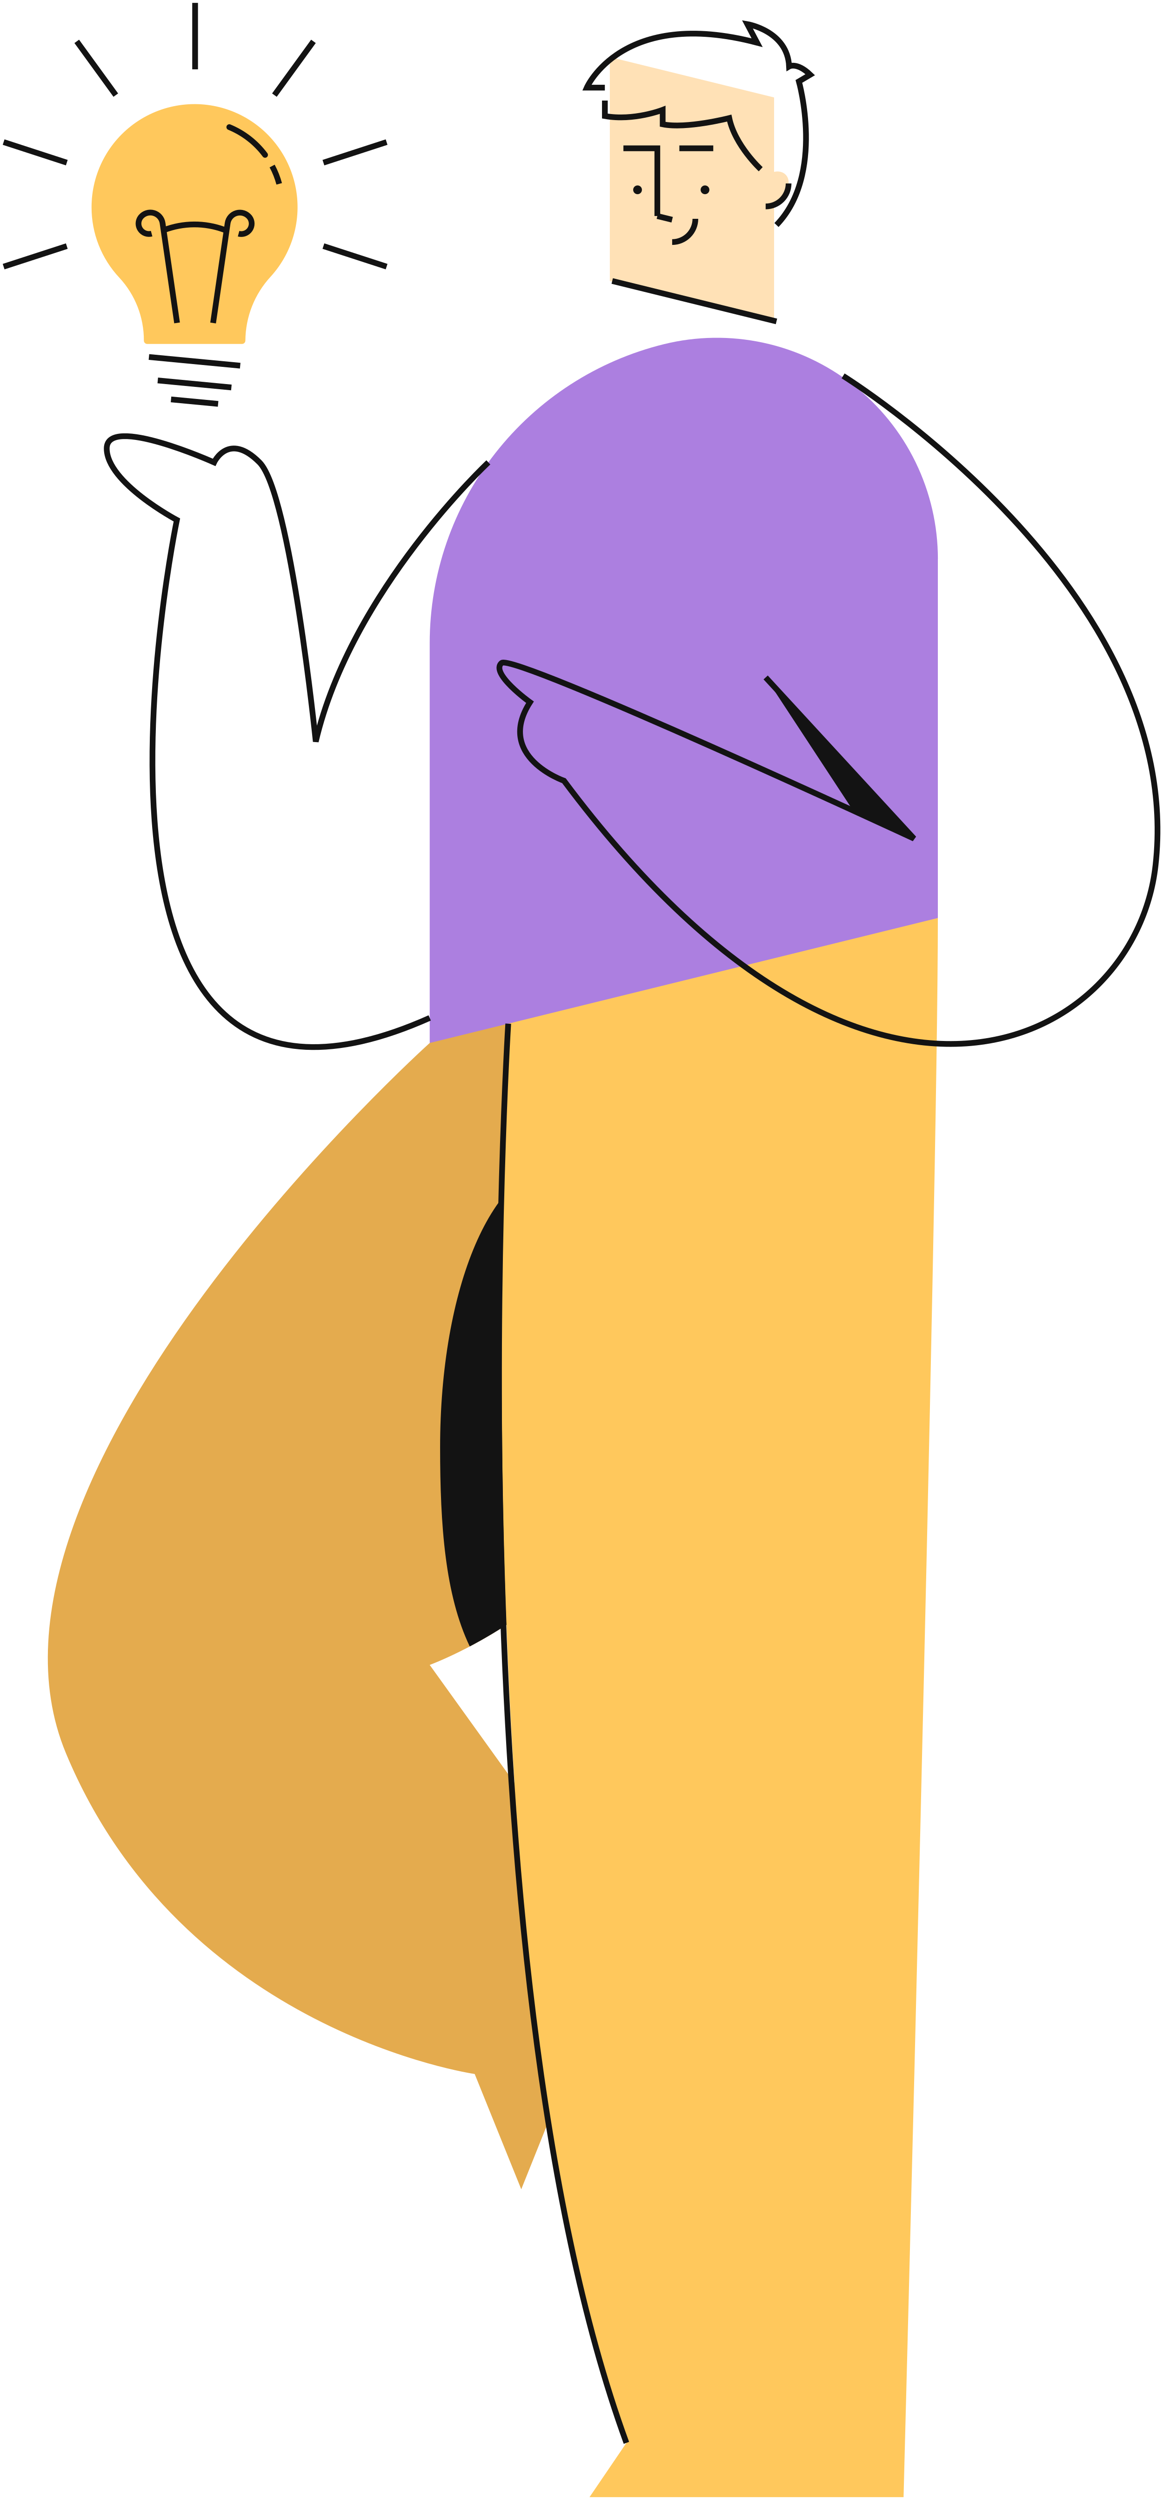  <svg
    width='304'
    height='653'
    viewBox='0 0 304 653'
    fill='none'
    xmlns='http://www.w3.org/2000/svg'
    class='absolute right-0 top-0 mt-40 mr-20'
  >
    <g clipPath='url(#bom0)'>
      <path
        d='M112.323 272.422C112.323 272.422 -13.112 385.09 17.235 457.938C47.582 530.786 124.081 541.719 124.081 541.719L136.254 571.838L162.954 505.279L112.323 434.871C112.323 434.871 162.133 416.661 167.389 375.379C172.645 334.097 171.822 243.279 171.822 243.279'
        fill='#E4AB4E'
      />
      <path
        d='M167.389 375.379C163.673 404.552 137.708 422.203 122.789 430.044C116.344 416.582 115.041 398.494 115.041 378.014C115.041 336.883 128.453 303.091 148.36 303.091C156.953 303.091 164.787 309.264 170.974 319.561C170.332 340.227 169.237 360.864 167.389 375.379Z'
        fill='#131313'
      />
      <path
        d='M133.92 245.11C133.92 245.11 117.584 511.813 163.731 638.086L154.093 652.25H236.184C236.184 652.25 245.149 313.016 245.149 239.79L133.92 245.11Z'
        fill='#FFC85C'
      />
      <path
        d='M159.405 38.738V73.396L202.341 83.951V25.451L159.405 14.907V38.738Z'
        fill='#FFE1B6'
      />
      <path
        d='M184.282 50.725C184.915 50.725 185.428 50.212 185.428 49.579C185.428 48.946 184.915 48.433 184.282 48.433C183.649 48.433 183.136 48.946 183.136 49.579C183.136 50.212 183.649 50.725 184.282 50.725Z'
        fill='#131313'
      />
      <path
        d='M166.652 50.725C167.285 50.725 167.798 50.212 167.798 49.579C167.798 48.946 167.285 48.433 166.652 48.433C166.019 48.433 165.506 48.946 165.506 49.579C165.506 50.212 166.019 50.725 166.652 50.725Z'
        fill='#131313'
      />
      <path
        d='M171.822 56.425V38.738H162.957'
        stroke='#131313'
        stroke-width='1.5'
        strokelinecap='round'
        strokeLinejoin='round'
      />
      <path
        d='M186.444 38.738H177.579'
        stroke='#131313'
        stroke-width='1.5'
        strokelinecap='round'
        strokeLinejoin='round'
      />
      <path
        d='M200.136 47.796V53.918C201.727 53.918 203.253 53.286 204.379 52.161C205.504 51.035 206.136 49.509 206.136 47.918V47.374C205.779 43.671 200.136 44.058 200.136 47.796Z'
        fill='#FFE1B6'
      />
      <path
        d='M200.136 53.919C201.727 53.919 203.253 53.287 204.379 52.162C205.504 51.036 206.136 49.51 206.136 47.919'
        stroke='#131313'
        stroke-width='1.5'
        stroke-miterlimit='10'
        strokelinecap='round'
      />
      <path
        d='M175.696 63.227C177.306 63.227 178.851 62.587 179.99 61.449C181.128 60.31 181.768 58.765 181.768 57.155'
        stroke='#131313'
        stroke-width='1.5'
        strokelinecap='round'
        strokeLinejoin='round'
      />
      <path
        d='M160.028 73.396L202.964 83.951'
        stroke='#131313'
        stroke-width='1.5'
        strokelinecap='round'
        strokeLinejoin='round'
      />
      <path
        d='M171.822 56.439L175.696 57.391'
        stroke='#131313'
        stroke-width='1.5'
        strokelinecap='round'
        strokeLinejoin='round'
      />
      <path
        d='M198.847 44.202C198.847 44.202 192.102 37.994 190.619 30.847C190.619 30.847 179.419 33.711 173.219 32.465V28.692C173.219 28.692 165.664 31.657 158.11 30.31V26.264'
        stroke='#131313'
        stroke-width='1.5'
        strokelinecap='round'
        strokeLinejoin='round'
      />
      <path
        d='M158.102 22.891H153.383C153.383 22.891 162.553 1.846 197.901 11.155L195.338 6.3C195.338 6.3 205.864 8.054 206.265 17.363C206.265 17.363 208.291 16.146 211.793 19.511L208.828 21.265C208.828 21.265 215.717 45.547 202.963 58.773'
        stroke='#131313'
        stroke-width='1.5'
        strokelinecap='round'
        strokeLinejoin='round'
      />
      <path
        d='M245.148 146.013V239.776L112.323 272.421V167.996C112.324 150.006 118.356 132.535 129.456 118.377C140.556 104.219 156.082 94.191 173.552 89.896V89.896C182.063 87.804 190.939 87.675 199.508 89.518C208.077 91.361 216.114 95.129 223.012 100.536C229.911 105.943 235.489 112.847 239.326 120.727C243.163 128.608 245.158 137.257 245.16 146.022L245.148 146.013Z'
        fill='#AC7FE0'
      />
      <path
        d='M132.846 267.381C132.846 267.381 117.586 511.792 163.738 638.065'
        stroke='#131313'
        stroke-width='1.5'
        strokelinecap='round'
        strokeLinejoin='round'
      />
      <path
        d='M201.762 179.124L238.912 219.446C238.912 219.446 231.271 215.909 223.366 212.285L200.136 176.94L201.762 179.124Z'
        fill='#131313'
      />
      <path
        d='M220.379 98.179C220.379 98.179 310.153 153.818 302.047 226.056C296.77 273.08 226.916 310.369 147.418 203.929C147.418 203.929 129.366 197.663 138.539 183.421C138.539 183.421 127.998 175.866 131.113 173.167C134.228 170.468 238.913 219.039 238.913 219.039L200.138 176.948'
        stroke='#131313'
        stroke-width='1.5'
        strokelinecap='round'
        strokeLinejoin='round'
      />
      <path
        d='M127.654 120.772C127.654 120.772 91.736 154.313 82.541 193.711C82.541 193.711 75.932 128.942 67.833 120.772C59.734 112.602 55.96 120.772 55.96 120.772C55.96 120.772 27.898 108.19 27.898 117.141C27.898 126.092 46.237 135.809 46.237 135.809C46.237 135.809 9.474 311.709 112.324 265.877'
        stroke='#131313'
        stroke-width='1.5'
        strokelinecap='round'
        strokeLinejoin='round'
      />
      <path
        d='M23.931 54.118C23.93 49.743 24.996 45.435 27.035 41.565C29.075 37.694 32.026 34.379 35.635 31.906C39.243 29.433 43.4 27.877 47.745 27.372C52.09 26.866 56.493 27.427 60.573 29.006C64.653 30.585 68.286 33.135 71.159 36.433C74.032 39.732 76.058 43.682 77.061 47.94C78.065 52.197 78.015 56.636 76.918 60.87C75.82 65.105 73.707 69.008 70.762 72.243C66.544 76.794 64.181 82.758 64.138 88.963V88.963C64.138 89.195 64.046 89.417 63.882 89.581C63.718 89.745 63.496 89.837 63.264 89.837H38.481C38.249 89.837 38.027 89.745 37.863 89.581C37.699 89.417 37.607 89.195 37.607 88.963V88.963C37.635 82.872 35.343 76.999 31.198 72.536C26.515 67.548 23.915 60.959 23.931 54.118V54.118Z'
        fill='#FFC85C'
      />
      <path
        d='M50.999 18.108V0.75'
        stroke='#131313'
        stroke-width='1.5'
        stroke-miterlimit='10'
        strokelinecap='round'
      />
      <path
        d='M71.729 24.846L81.933 10.804'
        stroke='#131313'
        stroke-width='1.5'
        stroke-miterlimit='10'
        strokelinecap='round'
      />
      <path
        d='M84.54 42.483L101.053 37.112'
        stroke='#131313'
        stroke-width='1.5'
        stroke-miterlimit='10'
        strokelinecap='round'
      />
      <path
        d='M84.54 64.28L101.053 69.643'
        stroke='#131313'
        stroke-width='1.5'
        stroke-miterlimit='10'
        strokelinecap='round'
      />
      <path
        d='M17.458 64.28L0.945 69.643'
        stroke='#131313'
        stroke-width='1.5'
        stroke-miterlimit='10'
        strokelinecap='round'
      />
      <path
        d='M17.458 42.483L0.945 37.112'
        stroke='#131313'
        stroke-width='1.5'
        stroke-miterlimit='10'
        strokelinecap='round'
      />
      <path
        d='M30.268 24.846L20.064 10.804'
        stroke='#131313'
        stroke-width='1.5'
        stroke-miterlimit='10'
        strokelinecap='round'
      />
      <path
        d='M62.785 95.515L38.933 93.245'
        stroke='#131313'
        stroke-width='1.5'
        stroke-miterlimit='10'
        strokelinecap='round'
      />
      <path
        d='M60.48 101.201L41.239 99.368'
        stroke='#131313'
        stroke-width='1.5'
        stroke-miterlimit='10'
        strokelinecap='round'
      />
      <path
        d='M57.013 105.49L44.704 104.323'
        stroke='#131313'
        stroke-width='1.5'
        stroke-miterlimit='10'
        strokelinecap='round'
      />
      <path
        d='M55.703 84.366L59.503 58.294C59.593 57.676 59.861 57.097 60.274 56.627C60.687 56.158 61.227 55.819 61.829 55.651C62.431 55.482 63.069 55.492 63.665 55.679C64.262 55.866 64.791 56.222 65.189 56.704L65.225 56.747C65.573 57.199 65.77 57.748 65.79 58.318C65.809 58.887 65.65 59.449 65.334 59.923C65.018 60.398 64.561 60.761 64.028 60.963C63.495 61.164 62.912 61.194 62.361 61.047'
        stroke='#131313'
        stroke-width='1.5'
        stroke-miterlimit='10'
        strokelinecap='round'
      />
      <path
        d='M39.634 61.029C39.083 61.176 38.5 61.146 37.967 60.945C37.434 60.743 36.977 60.38 36.661 59.905C36.345 59.431 36.186 58.869 36.205 58.3C36.225 57.73 36.422 57.181 36.77 56.729L36.806 56.686C37.204 56.204 37.733 55.848 38.33 55.661C38.926 55.474 39.564 55.464 40.166 55.633C40.768 55.801 41.308 56.14 41.721 56.609C42.134 57.079 42.402 57.658 42.492 58.276L46.28 84.341'
        stroke='#131313'
        stroke-width='1.5'
        stroke-miterlimit='10'
        strokelinecap='round'
      />
      <path
        d='M58.918 60.12L58.66 60.027C53.537 58.118 47.892 58.151 42.792 60.12V60.12'
        stroke='#131313'
        stroke-width='1.5'
        stroke-miterlimit='10'
        strokelinecap='round'
      />
      <path
        d='M69.287 40.457C66.882 37.239 63.65 34.733 59.935 33.203'
        stroke='#131313'
        stroke-width='1.5'
        stroke-miterlimit='10'
        stroke-linecap='round'
      />
      <path
        d='M72.982 48.018C72.543 46.402 71.924 44.841 71.135 43.364'
        stroke='#131313'
        stroke-width='1.5'
        stroke-miterlimit='10'
        strokelinecap='round'
      />
    </g>
    <defs>
      <clipPath id='bom0'>
        <rect width='303.334' height='652.25' fill='white' />
      </clipPath>
    </defs>
  </svg>
